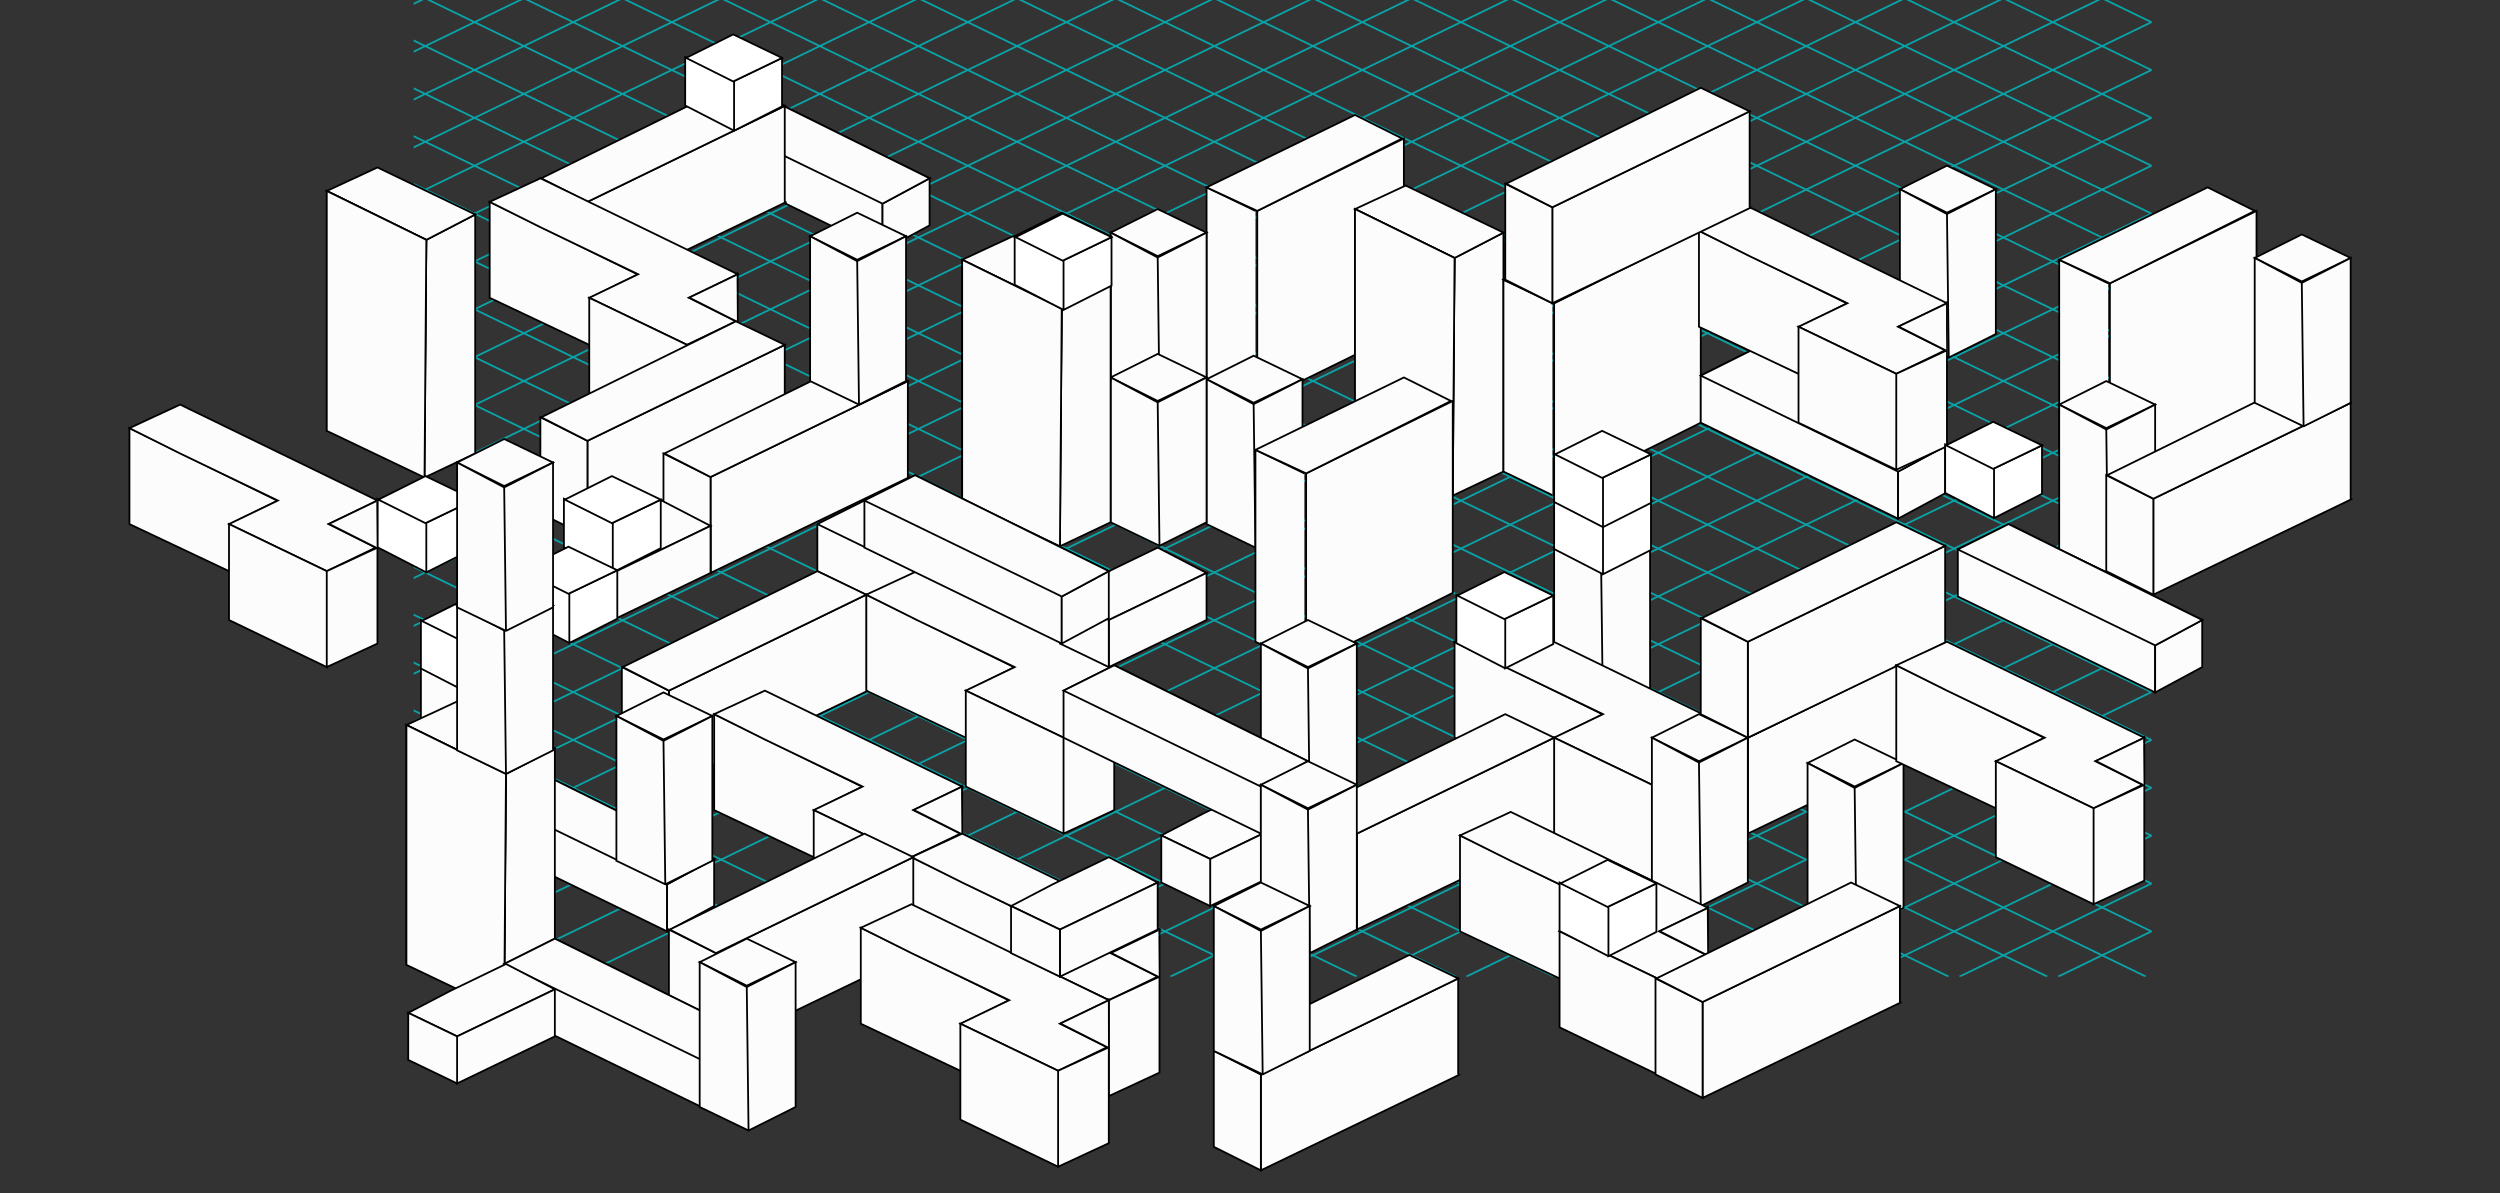 <svg xmlns="http://www.w3.org/2000/svg" xmlns:xlink="http://www.w3.org/1999/xlink" viewBox="0 0 1381 659"><rect x="0" y="0" width="1381" height="659" fill="#333333" stroke="none"/><defs><style>.cls-1,.cls-3{fill:none;}.cls-2{clip-path:url(#clip-path);}.cls-3{stroke:#09a4a8;}.cls-3,.cls-4,.cls-5{stroke-miterlimit:10;}.cls-4{fill:#fcfcfc;}.cls-4,.cls-5{stroke:#000;}.cls-5{fill:#fff;}</style><clipPath id="clip-path"><rect class="cls-1" x="228.5" y="-21.5" width="960" height="561"/></clipPath></defs><title>city</title><g id="Grid"><g class="cls-2"><line class="cls-3" x1="-933.62" y1="539.49" x2="422.62" y2="-118.49"/><line class="cls-3" x1="-879.13" y1="539.49" x2="477.11" y2="-118.49"/><line class="cls-3" x1="-824.65" y1="539.49" x2="531.6" y2="-118.49"/><line class="cls-3" x1="-770.16" y1="539.49" x2="586.08" y2="-118.49"/><line class="cls-3" x1="-715.67" y1="539.49" x2="640.57" y2="-118.49"/><line class="cls-3" x1="-661.19" y1="539.49" x2="695.06" y2="-118.49"/><line class="cls-3" x1="-606.7" y1="539.49" x2="749.54" y2="-118.49"/><line class="cls-3" x1="-552.21" y1="539.49" x2="804.03" y2="-118.49"/><line class="cls-3" x1="-497.72" y1="539.49" x2="858.52" y2="-118.49"/><line class="cls-3" x1="-443.24" y1="539.49" x2="913.01" y2="-118.49"/><line class="cls-3" x1="-388.75" y1="539.49" x2="967.49" y2="-118.49"/><line class="cls-3" x1="-334.26" y1="539.49" x2="1021.98" y2="-118.49"/><line class="cls-3" x1="-279.78" y1="539.49" x2="1076.47" y2="-118.49"/><line class="cls-3" x1="-225.29" y1="539.49" x2="1130.96" y2="-118.49"/><line class="cls-3" x1="-170.8" y1="539.49" x2="1185.44" y2="-118.49"/><line class="cls-3" x1="-116.31" y1="539.49" x2="1239.93" y2="-118.49"/><line class="cls-3" x1="-61.83" y1="539.49" x2="1294.42" y2="-118.49"/><line class="cls-3" x1="-7.34" y1="539.49" x2="1348.9" y2="-118.49"/><line class="cls-3" x1="47.15" y1="539.49" x2="1403.39" y2="-118.49"/><line class="cls-3" x1="101.63" y1="539.49" x2="1457.88" y2="-118.49"/><line class="cls-3" x1="156.12" y1="539.49" x2="1512.37" y2="-118.49"/><line class="cls-3" x1="210.61" y1="539.49" x2="1566.85" y2="-118.49"/><line class="cls-3" x1="265.1" y1="539.49" x2="1621.34" y2="-118.49"/><line class="cls-3" x1="319.58" y1="539.49" x2="1675.83" y2="-118.49"/><line class="cls-3" x1="374.07" y1="539.49" x2="1730.31" y2="-118.49"/><line class="cls-3" x1="428.56" y1="539.49" x2="1784.8" y2="-118.49"/><line class="cls-3" x1="483.04" y1="539.49" x2="1839.29" y2="-118.49"/><line class="cls-3" x1="537.53" y1="539.49" x2="1893.78" y2="-118.49"/><line class="cls-3" x1="592.02" y1="539.49" x2="1948.26" y2="-118.49"/><line class="cls-3" x1="646.51" y1="539.49" x2="2002.75" y2="-118.49"/><line class="cls-3" x1="700.99" y1="539.49" x2="2057.24" y2="-118.49"/><line class="cls-3" x1="755.48" y1="539.49" x2="2111.72" y2="-118.49"/><line class="cls-3" x1="809.97" y1="539.49" x2="2166.21" y2="-118.49"/><line class="cls-3" x1="864.46" y1="539.49" x2="2220.7" y2="-118.49"/><line class="cls-3" x1="918.94" y1="539.49" x2="2275.19" y2="-118.49"/><line class="cls-3" x1="973.43" y1="539.49" x2="2329.67" y2="-118.49"/><line class="cls-3" x1="1027.92" y1="539.49" x2="2384.16" y2="-118.49"/><line class="cls-3" x1="1082.4" y1="539.49" x2="2438.65" y2="-118.49"/><line class="cls-3" x1="1136.89" y1="539.49" x2="2493.13" y2="-118.49"/><line class="cls-3" x1="1191.38" y1="539.49" x2="2547.62" y2="-118.49"/><line class="cls-3" x1="2547.62" y1="539.49" x2="1191.38" y2="-118.49"/><line class="cls-3" x1="2493.13" y1="539.49" x2="1136.89" y2="-118.49"/><line class="cls-3" x1="2438.65" y1="539.49" x2="1082.4" y2="-118.49"/><line class="cls-3" x1="2384.16" y1="539.49" x2="1027.92" y2="-118.49"/><line class="cls-3" x1="2329.67" y1="539.49" x2="973.43" y2="-118.49"/><line class="cls-3" x1="2275.19" y1="539.49" x2="918.94" y2="-118.49"/><line class="cls-3" x1="2220.7" y1="539.49" x2="864.46" y2="-118.49"/><line class="cls-3" x1="2166.21" y1="539.49" x2="809.97" y2="-118.49"/><line class="cls-3" x1="2111.72" y1="539.49" x2="755.48" y2="-118.49"/><line class="cls-3" x1="2057.24" y1="539.49" x2="700.99" y2="-118.49"/><line class="cls-3" x1="2002.75" y1="539.49" x2="646.51" y2="-118.49"/><line class="cls-3" x1="1948.26" y1="539.49" x2="592.02" y2="-118.49"/><line class="cls-3" x1="1893.78" y1="539.49" x2="537.53" y2="-118.49"/><line class="cls-3" x1="1839.29" y1="539.49" x2="483.04" y2="-118.49"/><line class="cls-3" x1="1784.8" y1="539.49" x2="428.56" y2="-118.49"/><line class="cls-3" x1="1730.31" y1="539.49" x2="374.07" y2="-118.49"/><line class="cls-3" x1="1675.83" y1="539.49" x2="319.58" y2="-118.49"/><line class="cls-3" x1="1621.34" y1="539.49" x2="265.1" y2="-118.49"/><line class="cls-3" x1="1566.85" y1="539.49" x2="210.61" y2="-118.49"/><line class="cls-3" x1="1512.37" y1="539.49" x2="156.12" y2="-118.49"/><line class="cls-3" x1="1457.88" y1="539.49" x2="101.63" y2="-118.49"/><line class="cls-3" x1="1403.39" y1="539.49" x2="47.15" y2="-118.49"/><line class="cls-3" x1="1348.9" y1="539.49" x2="-7.34" y2="-118.49"/><line class="cls-3" x1="1294.42" y1="539.49" x2="-61.83" y2="-118.49"/><line class="cls-3" x1="1239.93" y1="539.49" x2="-116.31" y2="-118.49"/><line class="cls-3" x1="1185.44" y1="539.49" x2="-170.8" y2="-118.49"/><line class="cls-3" x1="1130.96" y1="539.49" x2="-225.29" y2="-118.49"/><line class="cls-3" x1="1076.47" y1="539.49" x2="-279.78" y2="-118.49"/><line class="cls-3" x1="1021.98" y1="539.49" x2="-334.26" y2="-118.49"/><line class="cls-3" x1="967.49" y1="539.49" x2="-388.75" y2="-118.49"/><line class="cls-3" x1="913.01" y1="539.49" x2="-443.24" y2="-118.49"/><line class="cls-3" x1="858.52" y1="539.49" x2="-497.72" y2="-118.49"/><line class="cls-3" x1="804.03" y1="539.49" x2="-552.21" y2="-118.49"/><line class="cls-3" x1="749.54" y1="539.49" x2="-606.7" y2="-118.49"/><line class="cls-3" x1="695.06" y1="539.49" x2="-661.19" y2="-118.49"/><line class="cls-3" x1="640.57" y1="539.49" x2="-715.67" y2="-118.49"/><line class="cls-3" x1="586.08" y1="539.49" x2="-770.16" y2="-118.49"/><line class="cls-3" x1="531.6" y1="539.49" x2="-824.65" y2="-118.49"/><line class="cls-3" x1="477.11" y1="539.49" x2="-879.13" y2="-118.49"/><line class="cls-3" x1="422.62" y1="539.49" x2="-933.62" y2="-118.49"/></g></g><g id="fourty"><polyline class="cls-4" points="693.5 116.5 666.5 103.5 666.5 209.5 693.5 222.5"/><polygon class="cls-4" points="747.5 196.5 775.5 182.5 775.5 76.5 695.08 116.21 694.5 116.5 694.5 222.5 747.5 196.5"/><polygon class="cls-4" points="774.5 76.5 748.5 63.5 666.5 103.5 694.5 116.5 774.5 76.5"/></g><g id="twentyfour"><polygon class="cls-4" points="692.5 196.5 719.5 209.5 692.5 222.5 666.5 209.5 692.5 196.5"/><polyline class="cls-4" points="692.5 223.24 719.5 209.5 719.5 289.5 693.5 302.5 666.5 289.5 666.5 209.5 692.5 223.24"/><line class="cls-4" x1="693.5" y1="302.5" x2="692.5" y2="222.5"/></g><g id="twentythree"><polygon class="cls-4" points="884.5 289.5 911.5 302.5 884.5 315.5 858.5 302.5 884.5 289.5"/><polyline class="cls-4" points="884.5 316.24 911.5 302.5 911.5 382.5 885.5 395.5 858.5 382.5 858.5 302.5 884.5 316.24"/><line class="cls-4" x1="885.5" y1="395.5" x2="884.5" y2="315.5"/></g><g id="sixtyseven"><polygon class="cls-4" points="1075.5 91.5 1102.5 104.5 1075.5 117.5 1049.5 104.5 1075.5 91.5"/><polyline class="cls-4" points="1075.5 118.24 1102.5 104.5 1102.5 184.5 1076.5 197.5 1049.5 184.5 1049.5 104.5 1075.5 118.24"/><line class="cls-4" x1="1076.5" y1="197.5" x2="1075.5" y2="117.5"/></g><g id="twentysix"><polygon class="cls-4" points="802.5 273.78 830.5 260.5 830.5 128.5 803.5 142.5 802.5 273.78"/><polygon class="cls-4" points="803.5 142.5 748.5 115.5 776.5 102.5 830.5 128.5 803.5 142.5"/><polygon class="cls-4" points="748.5 115.5 748.5 248 775.5 234.5 802.5 247.5 803.5 142.5 748.5 115.5"/><polyline class="cls-4" points="748.5 248 802.5 273.78 803.5 142.5 748.5 115.5 748.5 248"/></g><g id="twentytwo"><polygon class="cls-4" points="639.5 115.5 666.5 128.5 639.5 141.5 613.5 128.5 639.5 115.5"/><polyline class="cls-4" points="639.5 142.24 666.5 128.5 666.5 208.5 640.5 221.5 613.5 208.5 613.5 128.5 639.5 142.24"/><line class="cls-4" x1="640.5" y1="221.5" x2="639.5" y2="141.5"/></g><g id="twentynine"><polygon class="cls-4" points="258.5 355.5 285.5 368.5 258.5 381.5 232.5 368.5 258.5 355.5"/><polyline class="cls-4" points="258.5 382.24 285.5 368.5 285.5 448.5 259.5 461.5 232.5 448.5 232.5 368.5 258.5 382.24"/><line class="cls-4" x1="259.5" y1="461.5" x2="258.5" y2="381.5"/></g><g id="fiftynine"><polygon class="cls-4" points="378.5 85.5 378.5 59.5 406.5 45.5 513.5 98.5 487.5 112.5 487.5 138.5 378.5 85.5"/><polygon class="cls-4" points="513.5 124.5 513.5 98.5 487.5 112.5 487.5 138.5 513.5 124.5"/><polyline class="cls-4" points="487.5 112.5 378.5 59.5 406.5 45.5 513.5 98.5 487.5 112.5"/></g><g id="fiftyeight"><polyline class="cls-4" points="434.5 111.5 324.5 164.5 324.5 111.5 433.5 58.5 433.5 111.5"/><polygon class="cls-4" points="324.5 164.5 298.5 151.5 298.5 98.5 324.5 111.5 324.5 164.5"/><polygon class="cls-4" points="324.5 111.5 433.5 58.5 406.5 45.5 298.99 98.5 324.5 111.5"/></g><g id="twentyone"><polygon class="cls-4" points="639.5 195.5 666.5 208.5 639.5 221.5 613.5 208.5 639.5 195.5"/><polyline class="cls-4" points="639.5 222.24 666.5 208.5 666.5 288.5 640.5 301.5 613.5 288.5 613.5 208.5 639.5 222.24"/><line class="cls-4" x1="640.5" y1="301.5" x2="639.5" y2="221.5"/></g><g id="twenty"><polygon class="cls-4" points="586.5 117.5 613.5 130.5 586.5 143.5 560.5 130.5 586.5 117.5"/><polyline class="cls-4" points="586.5 144.24 613.5 130.5 613.5 210.5 587.5 223.5 560.5 210.5 560.5 130.5 586.5 144.24"/><line class="cls-4" x1="587.5" y1="223.5" x2="586.5" y2="143.5"/></g><g id="eighteen"><polyline class="cls-4" points="858.5 433.5 803.5 407.5 803.5 354.5 885.28 394.61 859.05 407.44 912.5 433.5"/><polygon class="cls-4" points="831.5 341.5 940.5 394.5 913.5 407.5 939.5 420.5 912.5 433.5 885.5 420.5 858.5 407.5 885.5 394.5 831.5 368.5 803.5 354.5 831.5 341.5"/><polyline class="cls-4" points="940.5 394.5 940.5 420.5 912.5 433.5 912.5 486.5 858.5 460.5 858.5 407.5 912.5 433.5 912.5 486.5 940.5 473.5 940.5 393.5"/><polyline class="cls-4" points="939.85 394.81 913.72 407.39 940.08 420.7"/></g><g id="seventeen"><polyline class="cls-4" points="720.5 261.5 693.5 248.5 693.5 354.5 720.5 367.5"/><polygon class="cls-4" points="774.5 341.5 802.5 327.5 802.5 221.5 722.08 261.21 721.5 261.5 721.5 367.5 774.5 341.5"/><polygon class="cls-4" points="801.5 221.5 775.5 208.5 693.5 248.5 721.5 261.5 801.5 221.5"/></g><g id="sixtysix"><polyline class="cls-4" points="1164.5 156.5 1137.5 143.5 1137.5 249.5 1164.5 262.5"/><polygon class="cls-4" points="1218.5 236.5 1246.5 222.5 1246.5 116.5 1166.08 156.21 1165.5 156.5 1165.5 262.5 1218.5 236.5"/><polygon class="cls-4" points="1245.5 116.5 1219.5 103.5 1137.5 143.5 1165.5 156.5 1245.5 116.5"/></g><g id="fourtythree"><polyline class="cls-4" points="325.5 190.5 270.5 164.5 270.5 111.5 352.28 151.6 326.05 164.44 379.5 190.5"/><polygon class="cls-4" points="298.5 98.5 407.5 151.5 380.5 164.5 406.5 177.5 379.5 190.5 352.5 177.5 325.5 164.5 352.5 151.5 298.5 125.5 270.5 111.5 298.5 98.5"/><polyline class="cls-4" points="407.5 151.5 407.5 177.5 379.5 190.5 379.5 243.5 325.5 217.5 325.5 164.5 379.5 190.5 379.5 243.5 407.5 230.5 407.5 150.5"/><polyline class="cls-4" points="406.85 151.81 380.72 164.39 407.08 177.7"/></g><g id="twentyeight"><polyline class="cls-4" points="857.5 167.5 830.5 154.5 830.5 260.5 857.5 273.5"/><polygon class="cls-4" points="911.5 247.5 939.5 233.5 939.5 127.5 859.08 167.21 858.5 167.5 858.5 273.5 911.5 247.5"/><polygon class="cls-4" points="938.5 127.5 912.5 114.5 830.5 154.5 858.5 167.5 938.5 127.5"/></g><g id="thirtynine"><polygon class="cls-4" points="722.5 342.5 749.5 355.5 722.5 368.5 696.5 355.5 722.5 342.5"/><polyline class="cls-4" points="722.5 369.24 749.5 355.5 749.5 435.5 723.5 448.5 696.5 435.5 696.5 355.5 722.5 369.24"/><line class="cls-4" x1="723.5" y1="448.5" x2="722.5" y2="368.5"/></g><g id="fourtytwo"><polyline class="cls-4" points="434.5 243.5 324.5 296.5 324.5 243.5 433.5 190.5 433.5 243.5"/><polygon class="cls-4" points="324.5 296.5 298.5 283.5 298.5 230.5 324.5 243.5 324.5 296.5"/><polygon class="cls-4" points="324.5 243.5 433.5 190.5 406.5 177.5 298.99 230.5 324.5 243.5"/></g><g id="sixteen"><polygon class="cls-4" points="586.5 354.5 586.5 328.5 560.5 342.5 560.5 368.5 586.5 354.5"/><polygon class="cls-4" points="451.5 315.5 451.5 289.5 479.5 275.5 586.5 328.5 560.5 342.5 560.5 368.5 451.5 315.5"/><line class="cls-4" x1="451.5" y1="289.5" x2="560.5" y2="342.5"/></g><g id="nineteen"><polyline class="cls-4" points="533.5 407.5 478.5 381.5 478.5 328.5 560.28 368.61 534.05 381.44 587.5 407.5"/><polygon class="cls-4" points="506.5 315.5 615.5 368.5 588.5 381.5 614.5 394.5 587.5 407.5 560.5 394.5 533.5 381.5 560.5 368.5 506.5 342.5 478.5 328.5 506.5 315.5"/><polyline class="cls-4" points="615.5 368.5 615.5 394.5 587.5 407.5 587.5 460.5 533.5 434.5 533.5 381.5 587.5 407.5 587.5 460.5 615.5 447.5 615.5 367.5"/><polyline class="cls-4" points="614.85 368.81 588.72 381.39 615.08 394.7"/></g><g id="fourteen"><polyline class="cls-4" points="502.5 263.5 392.5 316.5 392.5 263.5 501.5 210.5 501.5 263.5"/><polygon class="cls-4" points="392.5 316.5 366.5 303.5 366.5 250.5 392.5 263.5 392.5 316.5"/><polygon class="cls-4" points="392.5 263.5 501.5 210.5 474.5 197.5 366.99 250.5 392.5 263.5"/></g><g id="thirteen"><polyline class="cls-4" points="859.5 460.5 749.5 513.5 749.5 460.5 858.5 407.5 858.5 460.5"/><polygon class="cls-4" points="749.5 513.5 723.5 500.5 723.5 447.5 749.5 460.5 749.5 513.5"/><polygon class="cls-4" points="749.5 460.5 858.5 407.5 831.5 394.5 723.99 447.5 749.5 460.5"/></g><g id="fifty"><polyline class="cls-4" points="806.5 593.5 696.5 646.5 696.5 593.5 805.5 540.5 805.5 593.5"/><polygon class="cls-4" points="696.5 646.5 670.5 633.5 670.5 580.5 696.5 593.5 696.5 646.5"/><polygon class="cls-4" points="696.5 593.5 805.5 540.5 778.5 527.5 670.99 580.5 696.5 593.5"/></g><g id="twelve"><polygon class="cls-4" points="612.5 342.5 666.5 316.5 639.5 302.5 608.5 317.5 585.5 329.5 612.5 342.5"/><polygon class="cls-4" points="612.5 342.5 612.5 368.5 666.5 342.5 666.5 316.5 612.5 342.5"/><polygon class="cls-4" points="585.5 329.5 585.5 355.5 612.5 368.5 612.5 342.5 585.5 329.5"/></g><g id="eleven"><polygon class="cls-4" points="338.5 316.5 392.5 290.5 365.5 276.5 334.5 291.5 311.5 303.5 338.5 316.5"/><polygon class="cls-4" points="338.5 316.5 338.5 342.5 392.5 316.5 392.5 290.5 338.5 316.5"/><polygon class="cls-4" points="311.5 303.5 311.5 329.5 338.5 342.5 338.5 316.5 311.5 303.5"/></g><g id="fifteen"><polygon class="cls-4" points="585.5 301.78 613.5 288.5 613.5 156.5 586.5 170.5 585.5 301.78"/><polygon class="cls-4" points="586.5 170.5 531.5 143.5 559.5 130.5 613.5 156.5 586.5 170.5"/><polygon class="cls-4" points="531.5 143.5 531.5 276 558.5 262.5 585.5 275.5 586.5 170.5 531.5 143.5"/><polyline class="cls-4" points="531.5 276 585.5 301.78 586.5 170.5 531.5 143.5 531.5 276"/></g><g id="ten"><polygon class="cls-4" points="668.5 474.5 722.5 448.5 695.5 434.5 664.5 449.5 641.5 461.5 668.5 474.5"/><polygon class="cls-4" points="668.5 474.5 668.5 500.5 722.5 474.5 722.5 448.5 668.5 474.5"/><polygon class="cls-4" points="641.5 461.5 641.5 487.5 668.5 500.5 668.5 474.5 641.5 461.5"/></g><g id="nine"><polygon class="cls-4" points="473.5 117.5 500.5 130.5 473.5 143.5 447.5 130.5 473.5 117.5"/><polyline class="cls-4" points="473.5 144.24 447.5 130.5 447.5 210.5 474.5 223.5 500.5 210.5 500.5 130.5 473.5 144.24"/><line class="cls-4" x1="474.5" y1="223.5" x2="473.5" y2="143.5"/></g><g id="seventyfour"><polygon class="cls-4" points="234.5 263.78 262.5 250.5 262.5 118.5 235.5 132.5 234.5 263.78"/><polygon class="cls-4" points="235.5 132.5 180.5 105.5 208.5 92.5 262.5 118.5 235.5 132.5"/><polygon class="cls-4" points="180.5 105.5 180.5 238 207.5 224.5 234.5 237.5 235.5 132.5 180.5 105.5"/><polyline class="cls-4" points="180.5 238 234.5 263.78 235.5 132.5 180.5 105.5 180.5 238"/></g><g id="eight"><polyline class="cls-5" points="885.77 289.63 912 276.99 912 303.79 885.5 317.19 885.5 289.4 858.5 276.49 858.5 303.29 885.5 317.19"/><polygon class="cls-5" points="885 264 912 277 885 290 859 277 885 264"/></g><g id="seven"><polygon class="cls-4" points="477.5 302.5 477.5 276.5 505.5 262.5 612.5 315.5 586.5 329.5 586.5 355.5 477.5 302.5"/><polygon class="cls-4" points="612.5 341.5 612.5 315.5 586.5 329.5 586.5 355.5 612.5 341.5"/><polyline class="cls-4" points="586.5 329.5 477.5 276.5 505.5 262.5 612.5 315.5 586.5 329.5"/></g><g id="six"><polygon class="cls-4" points="259.5 461.5 259.5 435.5 287.5 421.5 394.5 474.5 368.5 488.5 368.5 514.5 259.5 461.5"/><polygon class="cls-4" points="394.5 500.5 394.5 474.5 368.5 488.5 368.5 514.5 394.5 500.5"/><polyline class="cls-4" points="368.5 488.5 259.5 435.5 287.5 421.5 394.5 474.5 368.5 488.5"/></g><g id="seventyone"><polygon class="cls-4" points="1163.5 210.5 1190.5 223.5 1163.5 236.5 1137.5 223.5 1163.5 210.5"/><polyline class="cls-4" points="1163.5 237.24 1190.5 223.5 1190.5 303.5 1164.5 316.5 1137.5 303.5 1137.5 223.5 1163.5 237.24"/><line class="cls-4" x1="1164.5" y1="316.5" x2="1163.5" y2="236.5"/></g><g id="thirtytwo"><polygon class="cls-4" points="939.5 233.5 939.5 207.5 967.5 193.5 1074.5 246.5 1048.5 260.5 1048.5 286.5 939.5 233.5"/><polygon class="cls-4" points="1074.5 272.5 1074.5 246.5 1048.5 260.5 1048.5 286.5 1074.5 272.5"/><polyline class="cls-4" points="1048.5 260.5 939.5 207.5 967.5 193.5 1074.5 246.5 1048.5 260.5"/><polygon class="cls-4" points="1081.5 329.5 1081.5 303.5 1109.5 289.5 1216.5 342.5 1190.5 356.5 1190.5 382.5 1081.5 329.5"/><polygon class="cls-4" points="1216.5 368.5 1216.5 342.5 1190.5 356.5 1190.5 382.5 1216.5 368.5"/><polyline class="cls-4" points="1190.5 356.5 1081.5 303.5 1109.5 289.5 1216.5 342.5 1190.5 356.5"/></g><g id="thirtyfive"><polyline class="cls-4" points="993.5 206.5 938.5 180.5 938.5 127.5 1020.28 167.6 994.05 180.44 1047.5 206.5"/><polygon class="cls-4" points="966.5 114.5 1075.5 167.5 1048.5 180.5 1074.5 193.5 1047.5 206.5 1020.5 193.5 993.5 180.5 1020.5 167.5 966.5 141.5 938.5 127.5 966.5 114.5"/><polyline class="cls-4" points="1075.5 167.5 1075.5 193.5 1047.5 206.5 1047.5 259.5 993.5 233.5 993.5 180.5 1047.5 206.5 1047.5 259.5 1075.5 246.5 1075.5 166.5"/><polyline class="cls-4" points="1074.85 167.81 1048.72 180.39 1075.08 193.7"/></g><g id="five"><polygon class="cls-4" points="587.5 407.5 587.5 381.5 615.5 367.5 722.5 420.5 696.5 434.5 696.5 460.5 587.5 407.5"/><polygon class="cls-4" points="722.5 446.5 722.5 420.5 696.5 434.5 696.5 460.5 722.5 446.5"/><polyline class="cls-4" points="696.5 434.5 587.5 381.5 615.5 367.5 722.5 420.5 696.5 434.5"/></g><g id="four"><polyline class="cls-5" points="885.77 263.63 912 250.99 912 277.79 885.5 291.19 885.5 263.4 858.5 250.49 858.5 277.29 885.5 291.19"/><polygon class="cls-5" points="885 238 912 251 885 264 859 251 885 238"/></g><g id="sixtyeight"><polyline class="cls-5" points="235.77 288.63 262 275.99 262 302.79 235.5 316.19 235.5 288.4 208.5 275.49 208.5 302.29 235.5 316.19"/><polygon class="cls-5" points="235 263 262 276 235 289 209 276 235 263"/></g><g id="sixtytwo"><polyline class="cls-5" points="1101.77 258.63 1128 245.99 1128 272.79 1101.5 286.19 1101.5 258.4 1074.5 245.49 1074.5 272.29 1101.5 286.19"/><polygon class="cls-5" points="1101 233 1128 246 1101 259 1075 246 1101 233"/></g><g id="three"><polyline class="cls-5" points="338.77 288.63 365 275.99 365 302.79 338.5 316.19 338.5 288.4 311.5 275.49 311.5 302.29 338.5 316.19"/><polygon class="cls-5" points="338 263 365 276 338 289 312 276 338 263"/></g><g id="thirty"><polyline class="cls-5" points="831.77 341.63 858 328.99 858 355.79 831.5 369.19 831.5 341.4 804.5 328.49 804.5 355.29 831.5 369.19"/><polygon class="cls-5" points="831 316 858 329 831 342 805 329 831 316"/></g><g id="thirtyeight"><polyline class="cls-5" points="587.77 143.63 614 130.99 614 157.79 587.5 171.19 587.5 143.4 560.5 130.49 560.5 157.29 587.5 171.19"/><polygon class="cls-5" points="587 118 614 131 587 144 561 131 587 118"/></g><g id="sixty"><polyline class="cls-5" points="405.77 44.63 432 31.99 432 58.79 405.5 72.19 405.5 44.4 378.5 31.49 378.5 58.29 405.5 72.19"/><polygon class="cls-5" points="405 19 432 32 405 45 379 32 405 19"/></g><g id="thirtythree"><polyline class="cls-4" points="1075.5 407.5 965.5 460.5 965.5 407.5 1074.5 354.5 1074.5 407.5"/><polygon class="cls-4" points="965.5 460.5 939.5 447.5 939.5 394.5 965.5 407.5 965.5 460.5"/><polygon class="cls-4" points="965.5 407.5 1074.5 354.5 1047.5 341.5 939.99 394.5 965.5 407.5"/></g><g id="seventytwo"><polyline class="cls-4" points="1299.5 275.5 1189.5 328.5 1189.5 275.5 1298.5 222.5 1298.5 275.5"/><polygon class="cls-4" points="1189.5 328.5 1163.5 315.5 1163.5 262.5 1189.5 275.5 1189.5 328.5"/><polygon class="cls-4" points="1189.5 275.5 1298.5 222.5 1271.5 209.5 1163.99 262.5 1189.5 275.5"/></g><g id="two"><polyline class="cls-5" points="314.77 327.63 341 314.99 341 341.79 314.5 355.19 314.5 327.4 287.5 314.49 287.5 341.29 314.5 355.19"/><polygon class="cls-5" points="314 302 341 315 314 328 288 315 314 302"/></g><g id="one"><polyline class="cls-4" points="479.5 381.5 369.5 434.5 369.5 381.5 478.5 328.5 478.5 381.5"/><polygon class="cls-4" points="369.5 434.5 343.5 421.5 343.5 368.5 369.5 381.5 369.5 434.5"/><polygon class="cls-4" points="369.5 381.5 478.5 328.5 451.5 315.5 343.99 368.5 369.5 381.5"/></g><g id="thirtyone"><polyline class="cls-4" points="967.5 114.5 857.5 167.5 857.5 114.5 966.5 61.5 966.5 114.5"/><polygon class="cls-4" points="857.5 167.5 831.5 154.5 831.5 101.5 857.5 114.5 857.5 167.5"/><polygon class="cls-4" points="857.5 114.5 966.5 61.5 939.5 48.5 831.99 101.5 857.5 114.5"/></g><g id="twentyseven"><polygon class="cls-4" points="366.5 382.5 393.5 395.5 366.5 408.5 340.5 395.5 366.5 382.5"/><polyline class="cls-4" points="366.5 409.24 340.5 395.5 340.5 475.5 367.5 488.5 393.5 475.5 393.5 395.5 366.5 409.24"/><line class="cls-4" x1="367.5" y1="488.5" x2="366.5" y2="408.5"/></g><g id="fourtyeight"><polygon class="cls-4" points="722.5 420.5 749.5 433.5 722.5 446.5 696.5 433.5 722.5 420.5"/><polyline class="cls-4" points="722.5 447.24 749.5 433.5 749.5 513.5 723.5 526.5 696.5 513.5 696.5 433.5 722.5 447.24"/><line class="cls-4" x1="723.5" y1="526.5" x2="722.5" y2="446.5"/></g><g id="fiftyone"><polygon class="cls-4" points="696.5 487.5 723.5 500.5 696.5 513.5 670.5 500.5 696.5 487.5"/><polyline class="cls-4" points="696.5 514.24 723.5 500.5 723.5 580.5 697.5 593.5 670.5 580.5 670.5 500.5 696.5 514.24"/><line class="cls-4" x1="697.5" y1="593.5" x2="696.5" y2="513.5"/></g><g id="twentyfive"><polyline class="cls-4" points="449.5 473.5 394.5 447.5 394.5 394.5 476.28 434.61 450.05 447.44 503.5 473.5"/><polygon class="cls-4" points="422.5 381.5 531.5 434.5 504.5 447.5 530.5 460.5 503.5 473.5 476.5 460.5 449.5 447.5 476.5 434.5 422.5 408.5 394.5 394.5 422.5 381.5"/><polyline class="cls-4" points="531.5 434.5 531.5 460.5 503.5 473.5 503.5 526.5 449.5 500.5 449.5 447.5 503.5 473.5 503.5 526.5 531.5 513.5 531.5 433.5"/><polyline class="cls-4" points="530.85 434.81 504.72 447.39 531.08 460.7"/></g><g id="seventyfive"><polyline class="cls-4" points="126.5 315.5 71.5 289.5 71.5 236.5 153.28 276.61 127.05 289.44 180.5 315.5"/><polygon class="cls-4" points="99.5 223.5 208.5 276.5 181.5 289.5 207.5 302.5 180.5 315.5 153.5 302.5 126.5 289.5 153.5 276.5 99.5 250.5 71.5 236.5 99.5 223.5"/><polyline class="cls-4" points="208.5 276.5 208.5 302.5 180.5 315.5 180.5 368.5 126.5 342.5 126.5 289.5 180.5 315.5 180.5 368.5 208.5 355.5 208.5 275.5"/><polyline class="cls-4" points="207.85 276.81 181.72 289.39 208.08 302.7"/></g><g id="fourtyfive"><polygon class="cls-4" points="504.5 500.5 558.5 474.5 531.5 460.5 500.5 475.5 477.5 487.5 504.5 500.5"/><polygon class="cls-4" points="504.5 500.5 504.5 526.5 558.5 500.5 558.5 474.5 504.5 500.5"/><polygon class="cls-4" points="477.5 487.5 477.5 513.5 504.5 526.5 504.5 500.5 477.5 487.5"/></g><g id="fourtyone"><polygon class="cls-4" points="938.5 394.5 965.5 407.5 938.5 420.5 912.5 407.5 938.5 394.5"/><polyline class="cls-4" points="938.5 421.24 965.5 407.5 965.5 487.5 939.5 500.5 912.5 487.5 912.5 407.5 938.5 421.24"/><line class="cls-4" x1="939.5" y1="500.5" x2="938.5" y2="420.5"/></g><g id="thirtyfour"><polyline class="cls-4" points="1075.5 354.5 965.5 407.5 965.5 354.5 1074.5 301.5 1074.5 354.5"/><polygon class="cls-4" points="965.5 407.5 939.5 394.5 939.5 341.5 965.5 354.5 965.5 407.5"/><polygon class="cls-4" points="965.5 354.5 1074.5 301.5 1047.5 288.5 939.99 341.5 965.5 354.5"/></g><g id="fourtyseven"><polyline class="cls-4" points="558.5 552.5 503.5 526.5 503.5 473.5 585.28 513.61 559.05 526.44 612.5 552.5"/><polygon class="cls-4" points="531.5 460.5 640.5 513.5 613.5 526.5 639.5 539.5 612.5 552.5 585.5 539.5 558.5 526.5 585.5 513.5 531.5 487.5 503.5 473.5 531.5 460.5"/><polyline class="cls-4" points="640.5 513.5 640.5 539.5 612.5 552.5 612.5 605.5 558.5 579.5 558.5 526.5 612.5 552.5 612.5 605.5 640.5 592.5 640.5 512.5"/><polyline class="cls-4" points="639.85 513.81 613.72 526.39 640.08 539.7"/></g><g id="fourtynine"><polyline class="cls-4" points="861.5 540.5 806.5 514.5 806.5 461.5 888.28 501.61 862.05 514.44 915.5 540.5"/><polygon class="cls-4" points="834.5 448.5 943.5 501.5 916.5 514.5 942.5 527.5 915.5 540.5 888.5 527.5 861.5 514.5 888.5 501.5 834.5 475.5 806.5 461.5 834.5 448.5"/><polyline class="cls-4" points="943.5 501.5 943.5 527.5 915.5 540.5 915.5 593.5 861.5 567.5 861.5 514.5 915.5 540.5 915.5 593.5 943.5 580.5 943.5 500.5"/><polyline class="cls-4" points="942.85 501.81 916.72 514.39 943.08 527.7"/></g><g id="sixtyone"><polygon class="cls-4" points="1024.5 408.5 1051.5 421.5 1024.5 434.5 998.5 421.5 1024.5 408.5"/><polyline class="cls-4" points="1024.5 435.24 998.5 421.5 998.5 501.5 1025.5 514.5 1051.5 501.5 1051.5 421.5 1024.5 435.24"/><line class="cls-4" x1="1025.5" y1="514.5" x2="1024.5" y2="434.5"/></g><g id="sixtynine"><polyline class="cls-4" points="1102.5 446.5 1047.5 420.5 1047.5 367.5 1129.28 407.61 1103.05 420.44 1156.5 446.5"/><polygon class="cls-4" points="1075.5 354.5 1184.5 407.5 1157.5 420.5 1183.5 433.5 1156.5 446.5 1129.5 433.5 1102.5 420.5 1129.5 407.5 1075.5 381.5 1047.5 367.5 1075.5 354.5"/><polyline class="cls-4" points="1184.5 407.5 1184.5 433.5 1156.5 446.5 1156.5 499.5 1102.5 473.5 1102.5 420.5 1156.5 446.5 1156.5 499.5 1184.5 486.5 1184.5 406.5"/><polyline class="cls-4" points="1183.85 407.81 1157.72 420.39 1184.08 433.7"/></g><g id="seventy"><polyline class="cls-4" points="1050.5 553.5 940.5 606.5 940.5 553.5 1049.5 500.5 1049.5 553.5"/><polygon class="cls-4" points="940.5 606.5 914.5 593.5 914.5 540.5 940.5 553.5 940.5 606.5"/><polygon class="cls-4" points="940.5 553.5 1049.5 500.5 1022.5 487.5 914.99 540.5 940.5 553.5"/></g><g id="seventythree"><polygon class="cls-4" points="1271.5 129.5 1298.5 142.5 1271.5 155.5 1245.5 142.5 1271.5 129.5"/><polyline class="cls-4" points="1271.5 156.24 1245.5 142.5 1245.5 222.5 1272.5 235.5 1298.5 222.5 1298.5 142.5 1271.5 156.24"/><line class="cls-4" x1="1272.5" y1="235.5" x2="1271.5" y2="155.5"/></g><g id="fourtysix"><polyline class="cls-4" points="505.5 526.5 395.5 579.5 395.5 526.5 504.5 473.5 504.5 526.5"/><polygon class="cls-4" points="395.5 579.5 369.5 566.5 369.5 513.5 395.5 526.5 395.5 579.5"/><polygon class="cls-4" points="395.5 526.5 504.5 473.5 477.5 460.5 369.99 513.5 395.5 526.5"/></g><g id="fiftytwo"><polyline class="cls-5" points="259.77 355.63 286 342.99 286 369.79 259.5 383.19 259.5 355.4 232.5 342.49 232.5 369.29 259.5 383.19"/><polygon class="cls-5" points="259 330 286 343 259 356 233 343 259 330"/></g><g id="sixtyfive"><polyline class="cls-5" points="888.77 500.63 915 487.99 915 514.79 888.5 528.19 888.5 500.4 861.5 487.49 861.5 514.29 888.5 528.19"/><polygon class="cls-5" points="888 475 915 488 888 501 862 488 888 475"/></g><g id="fiftythree"><polygon class="cls-4" points="278.5 558.78 306.5 545.5 306.5 413.5 279.5 427.5 278.5 558.78"/><polygon class="cls-4" points="279.5 427.5 224.5 400.5 252.5 387.5 306.5 413.5 279.5 427.5"/><polygon class="cls-4" points="224.5 400.5 224.5 533 251.5 519.5 278.5 532.5 279.5 427.5 224.5 400.5"/><polyline class="cls-4" points="224.5 533 278.5 558.78 279.5 427.5 224.5 400.5 224.5 533"/></g><g id="sixtyfour"><polyline class="cls-4" points="530.5 591.5 475.5 565.5 475.5 512.5 557.28 552.61 531.05 565.44 584.5 591.5"/><polygon class="cls-4" points="503.5 499.5 612.5 552.5 585.5 565.5 611.5 578.5 584.5 591.5 557.5 578.5 530.5 565.5 557.5 552.5 503.5 526.5 475.5 512.5 503.5 499.5"/><polyline class="cls-4" points="612.5 552.5 612.5 578.5 584.5 591.5 584.5 644.5 530.5 618.5 530.5 565.5 584.5 591.5 584.5 644.5 612.5 631.5 612.5 551.5"/><polyline class="cls-4" points="611.85 552.81 585.72 565.39 612.08 578.7"/></g><g id="fiftyfour"><polygon class="cls-4" points="278.5 321.5 305.5 334.5 278.5 347.5 252.5 334.5 278.5 321.5"/><polyline class="cls-4" points="278.5 348.24 305.5 334.5 305.5 414.5 279.5 427.5 252.5 414.5 252.5 334.5 278.5 348.24"/><line class="cls-4" x1="279.5" y1="427.5" x2="278.5" y2="347.5"/></g><g id="fiftyfive"><polygon class="cls-4" points="278.5 558.5 278.5 532.5 306.5 518.5 413.5 571.5 387.5 585.5 387.5 611.5 278.5 558.5"/><polygon class="cls-4" points="413.5 597.5 413.5 571.5 387.5 585.5 387.5 611.5 413.5 597.5"/><polyline class="cls-4" points="387.5 585.5 278.5 532.5 306.5 518.5 413.5 571.5 387.5 585.5"/></g><g id="fiftysix"><polygon class="cls-4" points="585.5 513.5 639.5 487.5 612.5 473.5 581.5 488.5 558.5 500.5 585.5 513.5"/><polygon class="cls-4" points="585.5 513.5 585.5 539.5 639.5 513.5 639.5 487.5 585.5 513.5"/><polygon class="cls-4" points="558.5 500.5 558.5 526.5 585.5 539.5 585.5 513.5 558.5 500.5"/></g><g id="fiftyseven"><polygon class="cls-4" points="252.5 572.5 306.5 546.5 279.5 532.5 248.5 547.5 225.5 559.5 252.5 572.5"/><polygon class="cls-4" points="252.5 572.5 252.5 598.5 306.5 572.5 306.5 546.5 252.5 572.5"/><polygon class="cls-4" points="225.5 559.5 225.5 585.5 252.5 598.5 252.5 572.5 225.5 559.5"/></g><g id="sixtythree"><polygon class="cls-4" points="412.5 518.5 439.5 531.5 412.5 544.5 386.5 531.5 412.5 518.5"/><polyline class="cls-4" points="412.5 545.24 439.5 531.5 439.5 611.5 413.5 624.5 386.5 611.5 386.5 531.5 412.5 545.24"/><line class="cls-4" x1="413.5" y1="624.5" x2="412.5" y2="544.5"/></g><g id="seventysix"><polygon class="cls-4" points="278.5 242.5 305.5 255.5 278.5 268.5 252.5 255.5 278.5 242.5"/><polyline class="cls-4" points="278.5 269.24 305.5 255.5 305.5 335.5 279.5 348.5 252.5 335.5 252.5 255.5 278.5 269.24"/><line class="cls-4" x1="279.5" y1="348.5" x2="278.5" y2="268.5"/></g></svg>